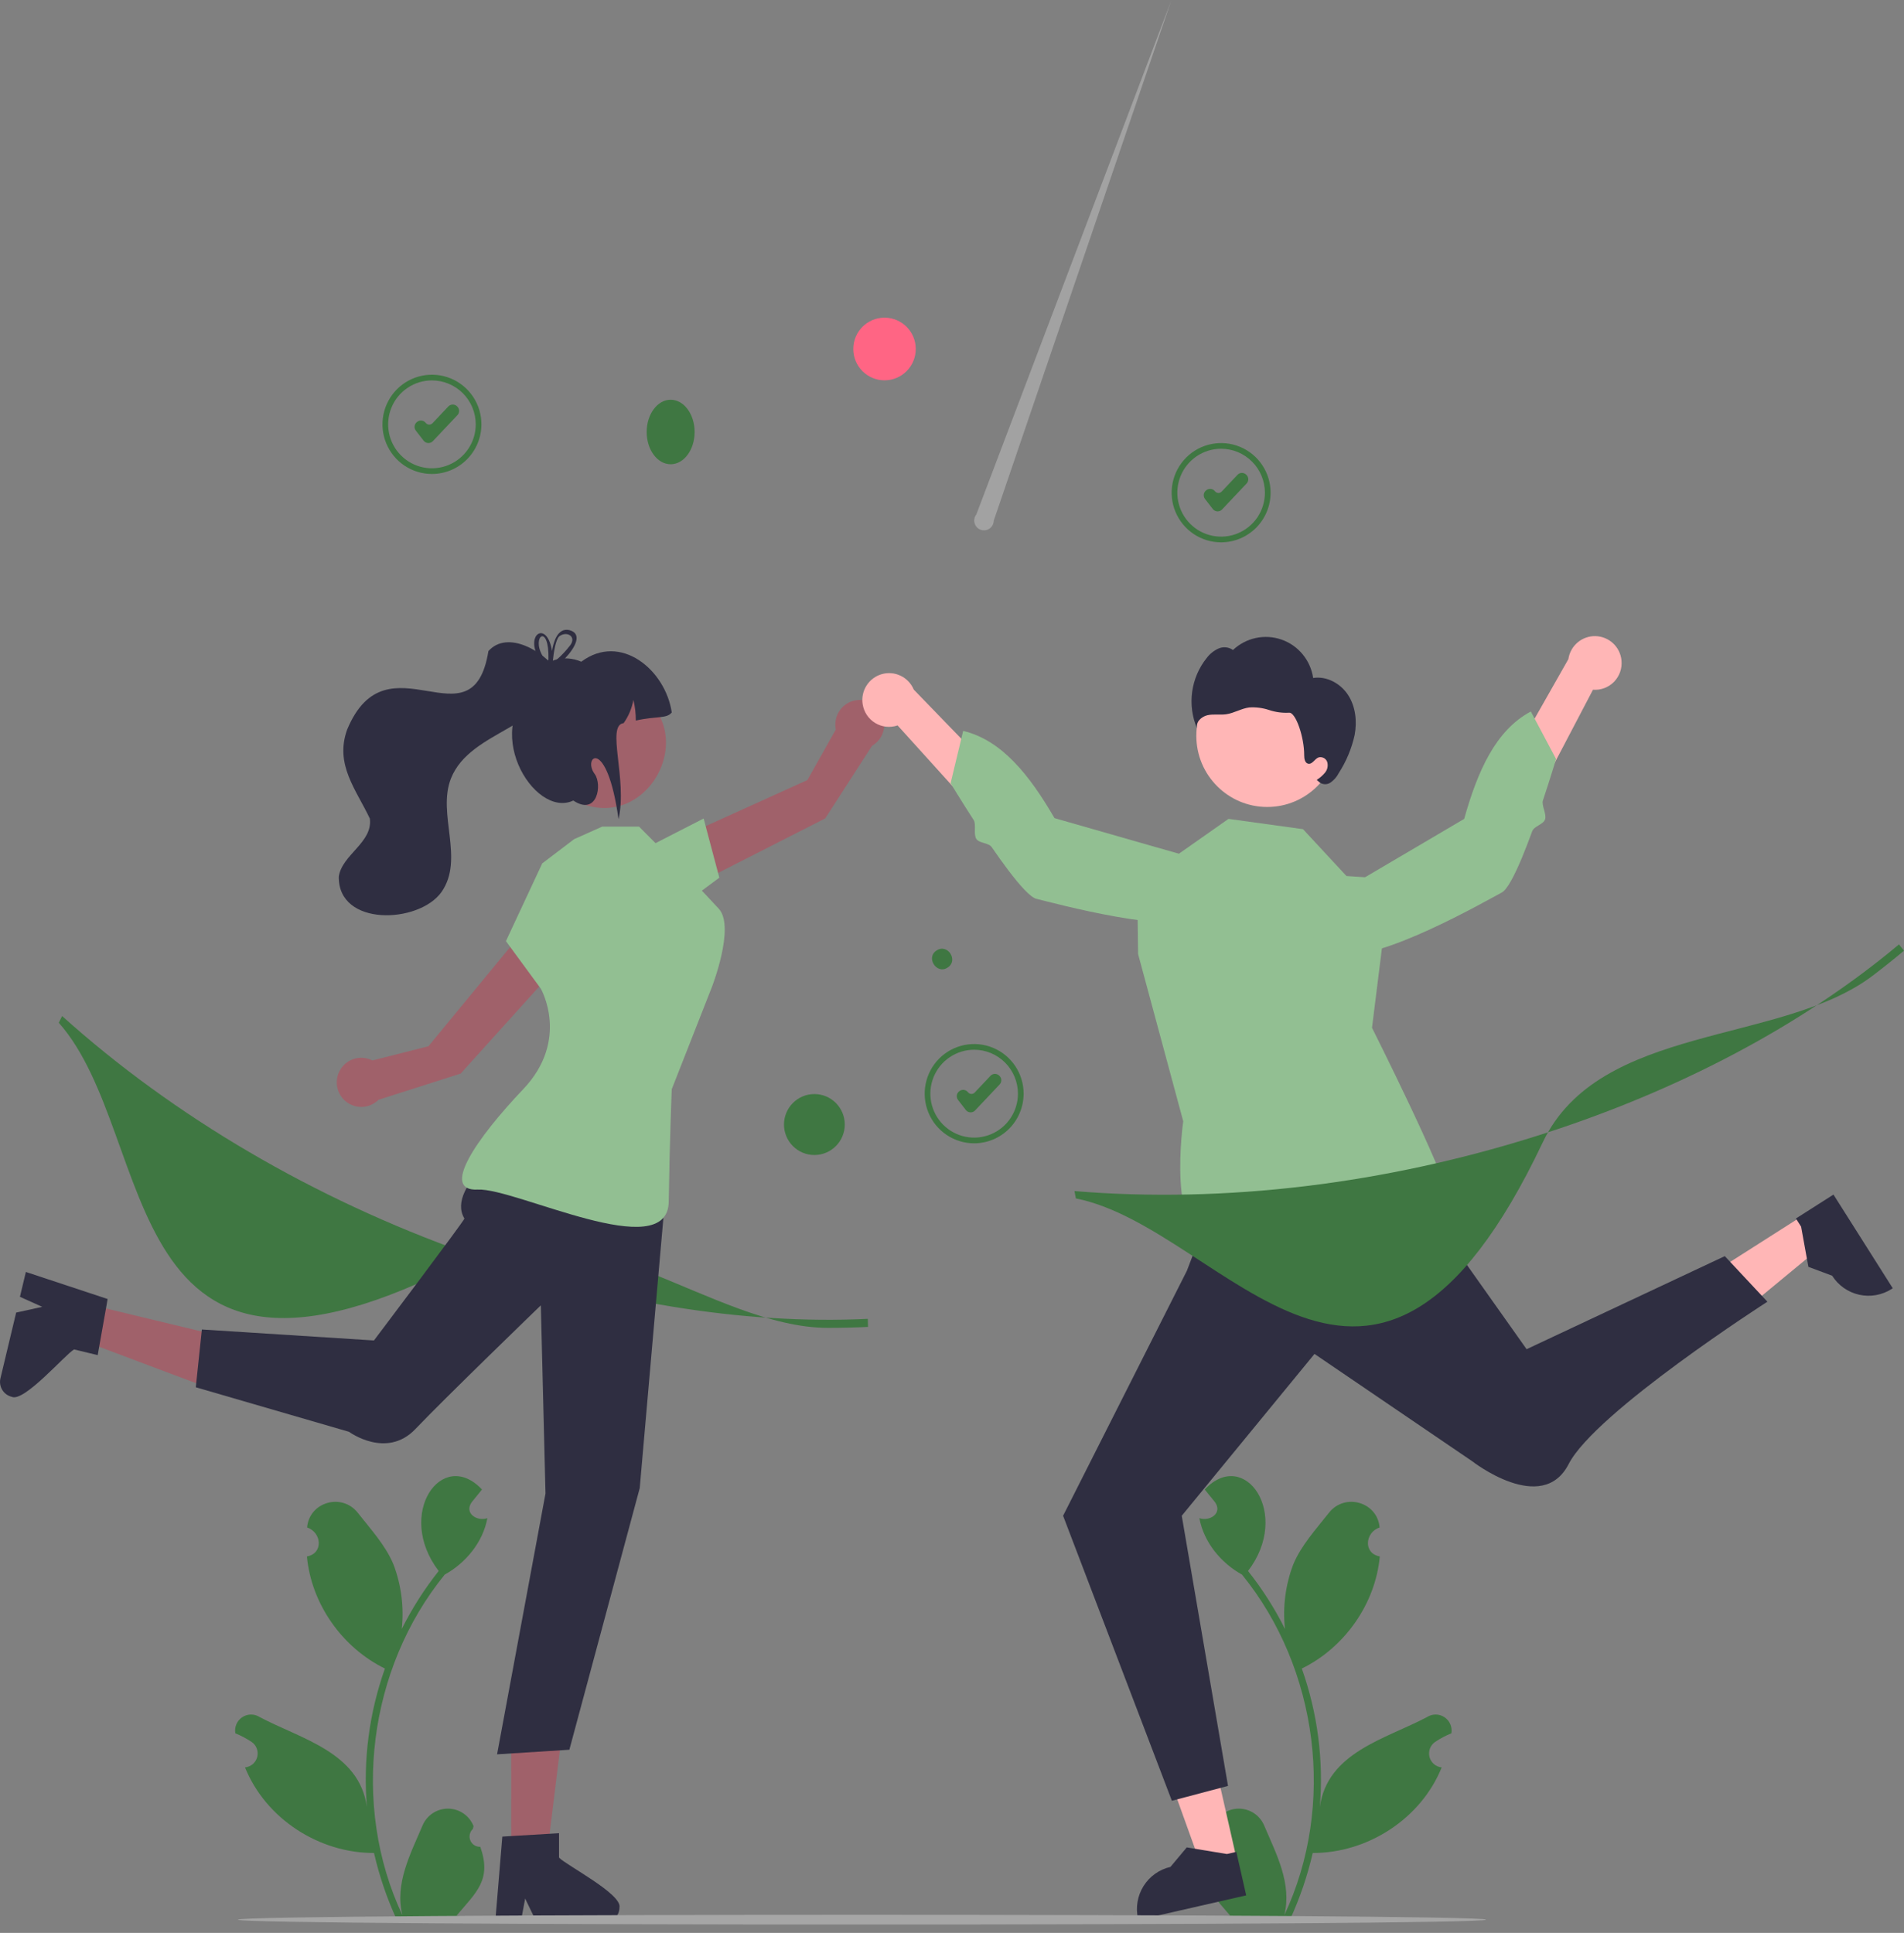 <svg xmlns="http://www.w3.org/2000/svg" width="132" height="134" viewBox="0 0 132 134" fill="none">
    <rect x="0" y="0" width="132" height="134" fill="#808080" stroke="none"/>
    <g clip-path="url(#clip0_403_92)">
        <path d="M33.298 128.031C33.152 128.037 33.008 127.999 32.885 127.921C32.761 127.842 32.665 127.728 32.609 127.593C32.553 127.458 32.539 127.309 32.57 127.166C32.601 127.023 32.675 126.893 32.782 126.794C32.8 126.723 32.813 126.671 32.831 126.6C32.691 126.244 32.45 125.939 32.136 125.723C31.823 125.506 31.452 125.389 31.071 125.385C30.691 125.382 30.318 125.492 30 125.702C29.683 125.913 29.435 126.214 29.289 126.566C28.446 128.545 27.355 130.594 27.898 132.774C24.315 125.155 25.533 115.678 30.829 109.163C32.292 108.354 33.479 106.917 33.788 105.248C33.063 105.494 32.16 104.903 32.705 104.137C32.941 103.845 33.179 103.555 33.415 103.262C30.663 100.322 27.385 104.943 30.414 108.911C29.423 110.157 28.565 111.504 27.853 112.929C28.017 111.416 27.821 109.885 27.281 108.462C26.733 107.136 25.706 106.02 24.802 104.873C23.703 103.477 21.44 104.121 21.292 105.894C22.306 106.228 22.438 107.698 21.278 107.9C21.582 111.197 23.729 114.227 26.686 115.673C25.594 118.747 25.167 122.019 25.435 125.271C24.913 121.47 20.846 120.548 18.004 119.037C17.823 118.921 17.612 118.86 17.397 118.861C17.182 118.863 16.973 118.928 16.794 119.047C16.614 119.166 16.474 119.335 16.389 119.533C16.304 119.731 16.278 119.95 16.315 120.162C16.707 120.322 17.083 120.521 17.436 120.756C17.602 120.867 17.729 121.027 17.8 121.214C17.871 121.401 17.883 121.606 17.834 121.8C17.784 121.993 17.677 122.167 17.525 122.297C17.373 122.427 17.186 122.507 16.987 122.526C18.42 126.084 22.124 128.473 25.929 128.459C26.294 130.053 26.824 131.605 27.509 133.089H33.156C33.176 133.026 33.194 132.961 33.213 132.898C32.69 132.931 32.165 132.9 31.65 132.805C33.033 131.162 34.102 130.324 33.298 128.031L33.298 128.031Z" fill="#3F7742"/>
        <path d="M83.639 128.031C83.784 128.037 83.929 127.999 84.052 127.921C84.175 127.842 84.271 127.728 84.328 127.593C84.384 127.458 84.397 127.309 84.366 127.166C84.335 127.023 84.261 126.893 84.154 126.794C84.136 126.723 84.124 126.671 84.106 126.6C84.245 126.244 84.487 125.939 84.8 125.723C85.114 125.506 85.485 125.389 85.865 125.385C86.246 125.382 86.619 125.492 86.936 125.702C87.254 125.913 87.501 126.214 87.647 126.566C88.49 128.545 89.581 130.594 89.038 132.774C92.621 125.155 91.403 115.678 86.108 109.163C84.644 108.354 83.458 106.917 83.149 105.248C83.873 105.494 84.776 104.903 84.232 104.137C83.996 103.845 83.757 103.555 83.521 103.262C86.273 100.322 89.552 104.943 86.523 108.911C87.514 110.157 88.372 111.504 89.084 112.929C88.919 111.416 89.115 109.885 89.656 108.462C90.204 107.136 91.23 106.02 92.135 104.873C93.234 103.477 95.497 104.121 95.644 105.894C94.63 106.228 94.498 107.698 95.659 107.9C95.355 111.197 93.208 114.227 90.251 115.673C91.343 118.747 91.769 122.019 91.502 125.271C92.023 121.47 96.09 120.548 98.933 119.037C99.114 118.921 99.324 118.86 99.539 118.861C99.754 118.863 99.964 118.928 100.143 119.047C100.322 119.166 100.463 119.335 100.547 119.533C100.632 119.731 100.658 119.95 100.621 120.162C100.229 120.322 99.853 120.521 99.5 120.756C99.335 120.867 99.208 121.027 99.137 121.214C99.066 121.401 99.054 121.606 99.103 121.8C99.152 121.993 99.26 122.167 99.411 122.297C99.563 122.427 99.751 122.507 99.949 122.526C98.517 126.084 94.812 128.473 91.008 128.459C90.642 130.053 90.112 131.605 89.427 133.089H83.78C83.76 133.026 83.742 132.961 83.724 132.898C84.246 132.931 84.771 132.9 85.286 132.805C83.903 131.162 82.834 130.324 83.639 128.031Z" fill="#3F7742"/>
        <path d="M85.733 128.872L83.301 129.427L80.01 120.28L83.599 119.461L85.733 128.872Z" fill="#FFB6B6"/>
        <path d="M86.396 131.397L78.918 133.104L78.896 133.01C78.721 132.235 78.859 131.422 79.28 130.75C79.702 130.078 80.373 129.601 81.144 129.425L82.275 128.073L85.059 128.531L85.712 128.382L86.396 131.397Z" fill="#2F2E41"/>
        <path d="M124.961 84.289L126.298 86.401L118.814 92.58L116.841 89.462L124.961 84.289Z" fill="#FFB6B6"/>
        <path d="M127.11 82.815L131.221 89.31L131.14 89.362C130.471 89.788 129.662 89.93 128.889 89.757C128.116 89.584 127.444 89.11 127.019 88.44L125.371 87.825L124.867 85.04L124.508 84.473L127.11 82.815Z" fill="#2F2E41"/>
        <path d="M47.445 61.706L46.844 58.214L55.975 54.077L57.947 50.574C57.884 50.267 57.906 49.948 58.012 49.652C58.117 49.357 58.303 49.096 58.547 48.9C58.79 48.703 59.084 48.578 59.394 48.538C59.705 48.498 60.02 48.545 60.305 48.674C60.591 48.803 60.835 49.008 61.012 49.267C61.188 49.527 61.289 49.83 61.305 50.143C61.32 50.457 61.249 50.769 61.099 51.044C60.949 51.32 60.726 51.548 60.455 51.705L57.211 56.736L47.445 61.706Z" fill="#A0616A"/>
        <path d="M44.669 58.851L48.781 56.744L49.87 60.845L47.014 62.969L44.669 58.851Z" fill="#92BF92"/>
        <path d="M35.442 128.554L37.928 128.554L39.111 118.932L35.441 118.933L35.442 128.554Z" fill="#A0616A"/>
        <path d="M38.755 128.779V127.088L38.102 127.128L35.441 127.286L34.825 127.324L34.355 132.987L34.329 133.291H36.095L36.151 132.99L36.408 131.619L37.07 132.99L37.215 133.291H41.895C42.174 133.289 42.441 133.177 42.637 132.98C42.834 132.782 42.945 132.514 42.946 132.235C43.144 131.309 39.252 129.308 38.755 128.779Z" fill="#2F2E41"/>
        <path d="M5.928 90.37L5.349 92.795L14.399 96.193L15.254 92.613L5.928 90.37Z" fill="#A0616A"/>
        <path d="M5.135 93.55L6.774 93.945L6.888 93.297L7.355 90.665L7.461 90.055L2.082 88.275L1.793 88.18L1.382 89.902L1.661 90.028L2.929 90.598L1.446 90.924L1.12 90.995L0.029 95.561C-0.034 95.834 0.012 96.12 0.158 96.358C0.304 96.596 0.537 96.767 0.808 96.833C1.659 97.242 4.506 93.911 5.135 93.55Z" fill="#2F2E41"/>
        <path d="M39.286 66.283L36.086 64.782L29.704 72.531L25.817 73.517C25.538 73.375 25.225 73.312 24.913 73.337C24.601 73.361 24.302 73.472 24.049 73.656C23.796 73.841 23.598 74.092 23.478 74.382C23.358 74.671 23.32 74.989 23.369 75.299C23.417 75.609 23.55 75.9 23.753 76.139C23.956 76.378 24.221 76.556 24.518 76.654C24.816 76.751 25.134 76.764 25.439 76.692C25.743 76.619 26.022 76.463 26.244 76.242L31.936 74.427L39.286 66.283Z" fill="#A0616A"/>
        <path d="M84.658 37.598C83.979 37.598 83.316 37.396 82.752 37.018C82.188 36.64 81.749 36.102 81.489 35.474C81.229 34.845 81.161 34.153 81.294 33.486C81.426 32.818 81.753 32.205 82.232 31.724C82.712 31.242 83.323 30.915 83.989 30.782C84.654 30.649 85.344 30.717 85.97 30.978C86.597 31.238 87.133 31.679 87.51 32.245C87.886 32.811 88.088 33.476 88.088 34.157C88.087 35.069 87.725 35.944 87.082 36.589C86.439 37.234 85.567 37.597 84.658 37.598ZM84.658 31.11C84.057 31.11 83.47 31.289 82.971 31.624C82.472 31.959 82.082 32.434 81.853 32.991C81.623 33.548 81.563 34.16 81.68 34.751C81.797 35.342 82.086 35.885 82.511 36.311C82.935 36.737 83.476 37.027 84.065 37.145C84.654 37.262 85.265 37.202 85.82 36.971C86.374 36.741 86.849 36.35 87.182 35.849C87.516 35.348 87.694 34.759 87.694 34.157C87.693 33.349 87.373 32.575 86.804 32.004C86.234 31.433 85.463 31.111 84.658 31.11Z" fill="#3F7742"/>
        <path d="M84.415 35.453C84.409 35.453 84.402 35.453 84.395 35.453C84.334 35.45 84.274 35.434 84.22 35.405C84.166 35.377 84.119 35.337 84.081 35.289L83.541 34.592C83.507 34.548 83.482 34.498 83.467 34.444C83.452 34.391 83.448 34.334 83.455 34.279C83.462 34.224 83.48 34.17 83.507 34.122C83.535 34.074 83.571 34.031 83.615 33.997L83.635 33.981C83.678 33.947 83.729 33.922 83.782 33.907C83.836 33.892 83.892 33.888 83.947 33.895C84.002 33.902 84.055 33.92 84.104 33.947C84.152 33.975 84.194 34.012 84.228 34.056C84.256 34.091 84.29 34.12 84.33 34.141C84.369 34.161 84.412 34.173 84.457 34.175C84.501 34.177 84.546 34.17 84.587 34.153C84.628 34.136 84.665 34.111 84.696 34.079L85.793 32.917C85.87 32.835 85.976 32.788 86.088 32.785C86.201 32.782 86.309 32.823 86.391 32.901L86.409 32.918C86.449 32.956 86.481 33.002 86.504 33.053C86.527 33.104 86.539 33.159 86.541 33.214C86.542 33.27 86.533 33.326 86.513 33.378C86.493 33.43 86.463 33.477 86.425 33.518L84.722 35.321C84.683 35.362 84.635 35.396 84.583 35.419C84.53 35.441 84.473 35.453 84.415 35.453Z" fill="#3F7742"/>
        <path d="M67.536 79.261C66.857 79.261 66.194 79.059 65.63 78.681C65.066 78.302 64.626 77.765 64.367 77.136C64.107 76.507 64.039 75.816 64.172 75.148C64.304 74.481 64.631 73.867 65.11 73.386C65.59 72.905 66.201 72.577 66.867 72.444C67.532 72.312 68.221 72.38 68.848 72.64C69.475 72.901 70.01 73.342 70.387 73.908C70.764 74.474 70.966 75.139 70.966 75.819C70.964 76.732 70.603 77.606 69.96 78.251C69.317 78.897 68.445 79.26 67.536 79.261ZM67.536 72.773C66.935 72.773 66.348 72.952 65.849 73.287C65.349 73.621 64.96 74.097 64.73 74.654C64.501 75.21 64.441 75.823 64.558 76.414C64.675 77.005 64.964 77.547 65.389 77.973C65.813 78.4 66.354 78.69 66.943 78.807C67.532 78.925 68.143 78.864 68.698 78.634C69.252 78.403 69.727 78.013 70.06 77.512C70.394 77.011 70.572 76.422 70.572 75.819C70.571 75.012 70.251 74.237 69.681 73.666C69.112 73.095 68.341 72.774 67.536 72.773Z" fill="#3F7742"/>
        <path d="M67.293 77.116C67.287 77.116 67.28 77.115 67.273 77.115C67.212 77.112 67.152 77.096 67.098 77.068C67.044 77.04 66.997 77 66.959 76.952L66.419 76.255C66.385 76.211 66.36 76.161 66.345 76.107C66.33 76.053 66.326 75.997 66.333 75.942C66.34 75.886 66.358 75.833 66.385 75.784C66.413 75.736 66.449 75.694 66.493 75.659L66.513 75.644C66.556 75.61 66.607 75.585 66.66 75.57C66.714 75.555 66.77 75.551 66.825 75.558C66.88 75.565 66.933 75.583 66.981 75.61C67.03 75.638 67.072 75.675 67.106 75.719C67.134 75.754 67.168 75.783 67.208 75.803C67.247 75.824 67.29 75.835 67.335 75.838C67.379 75.84 67.423 75.832 67.465 75.816C67.506 75.799 67.543 75.774 67.574 75.741L68.671 74.579C68.748 74.498 68.854 74.45 68.966 74.447C69.078 74.444 69.187 74.486 69.269 74.563L69.287 74.58C69.327 74.619 69.359 74.665 69.382 74.716C69.405 74.766 69.417 74.821 69.419 74.877C69.42 74.933 69.411 74.988 69.391 75.04C69.371 75.092 69.341 75.14 69.303 75.18L67.6 76.983C67.561 77.025 67.513 77.058 67.46 77.081C67.408 77.104 67.351 77.116 67.293 77.116Z" fill="#3F7742"/>
        <path d="M29.946 32.859C29.267 32.859 28.604 32.657 28.04 32.279C27.476 31.901 27.037 31.364 26.777 30.735C26.517 30.106 26.449 29.414 26.582 28.747C26.714 28.079 27.041 27.466 27.52 26.985C28 26.503 28.611 26.176 29.277 26.043C29.942 25.91 30.632 25.978 31.258 26.239C31.885 26.499 32.421 26.94 32.798 27.506C33.175 28.072 33.376 28.737 33.376 29.418C33.375 30.33 33.013 31.205 32.37 31.85C31.727 32.495 30.855 32.858 29.946 32.859ZM29.946 26.372C29.345 26.372 28.758 26.55 28.259 26.885C27.76 27.22 27.37 27.695 27.141 28.252C26.911 28.809 26.851 29.421 26.968 30.012C27.085 30.603 27.374 31.146 27.799 31.572C28.223 31.998 28.764 32.288 29.353 32.406C29.942 32.523 30.553 32.463 31.108 32.232C31.663 32.002 32.137 31.611 32.47 31.11C32.804 30.609 32.982 30.02 32.982 29.418C32.981 28.61 32.661 27.836 32.092 27.265C31.523 26.694 30.751 26.373 29.946 26.372Z" fill="#3F7742"/>
        <path d="M29.703 30.714C29.697 30.714 29.69 30.714 29.683 30.714C29.622 30.711 29.562 30.695 29.508 30.666C29.454 30.638 29.407 30.599 29.369 30.55L28.829 29.853C28.795 29.809 28.77 29.759 28.755 29.705C28.74 29.652 28.736 29.596 28.743 29.54C28.75 29.485 28.768 29.431 28.795 29.383C28.823 29.335 28.859 29.292 28.903 29.258L28.923 29.243C28.967 29.208 29.017 29.183 29.07 29.168C29.124 29.154 29.18 29.149 29.235 29.156C29.29 29.163 29.343 29.181 29.392 29.209C29.44 29.236 29.482 29.273 29.517 29.317C29.544 29.352 29.578 29.381 29.618 29.402C29.657 29.422 29.701 29.434 29.745 29.436C29.789 29.438 29.834 29.431 29.875 29.414C29.916 29.398 29.953 29.372 29.984 29.34L31.081 28.178C31.158 28.096 31.264 28.049 31.376 28.046C31.488 28.043 31.597 28.084 31.679 28.162L31.697 28.179C31.737 28.217 31.77 28.263 31.792 28.314C31.815 28.365 31.827 28.42 31.829 28.476C31.83 28.531 31.821 28.587 31.801 28.639C31.781 28.691 31.751 28.738 31.713 28.779L30.011 30.582C29.971 30.624 29.923 30.657 29.871 30.68C29.818 30.703 29.761 30.714 29.703 30.714Z" fill="#3F7742"/>
        <path d="M57.405 92.055C49.452 92.055 40.311 83.2 32.224 87.407C7.739 100.146 11.109 78.83 4.075 70.903L4.306 70.438C12.067 77.42 21.758 83.101 32.331 86.867C41.885 90.27 51.51 91.847 60.163 91.43L60.178 91.989C59.265 92.033 58.34 92.055 57.405 92.055Z" fill="#3F7742"/>
        <path d="M46.495 32.185C47.413 32.185 48.157 31.184 48.157 29.949C48.157 28.713 47.413 27.712 46.495 27.712C45.577 27.712 44.833 28.713 44.833 29.949C44.833 31.184 45.577 32.185 46.495 32.185Z" fill="#3F7742"/>
        <path d="M65.697 67.077C64.937 67.585 64.159 66.376 64.934 65.891C65.694 65.383 66.472 66.592 65.697 67.077Z" fill="#3F7742"/>
        <path d="M61.322 26.366C62.517 26.366 63.487 25.393 63.487 24.194C63.487 22.994 62.517 22.022 61.322 22.022C60.126 22.022 59.157 22.994 59.157 24.194C59.157 25.393 60.126 26.366 61.322 26.366Z" fill="#FF6584"/>
        <path opacity="0.3" d="M68.894 36.096L81.213 0L67.686 35.664C67.619 35.749 67.573 35.848 67.552 35.954C67.531 36.06 67.536 36.17 67.566 36.273C67.595 36.377 67.649 36.473 67.723 36.551C67.796 36.63 67.888 36.69 67.989 36.726C68.091 36.763 68.199 36.774 68.306 36.76C68.413 36.746 68.514 36.706 68.603 36.645C68.691 36.583 68.764 36.501 68.814 36.406C68.865 36.31 68.892 36.204 68.894 36.096Z" fill="#F0F0F0"/>
        <path d="M56.459 80.072C57.623 80.072 58.566 79.126 58.566 77.959C58.566 76.792 57.623 75.846 56.459 75.846C55.296 75.846 54.353 76.792 54.353 77.959C54.353 79.126 55.296 80.072 56.459 80.072Z" fill="#3F7742"/>
        <path d="M36.06 78.765C36.06 78.765 30.809 82.195 32.197 84.475C32.245 84.553 25.925 92.928 25.925 92.928L13.995 92.168L13.574 96.174L24.196 99.261C24.196 99.261 26.794 101.176 28.802 99.066C30.809 96.956 37.495 90.493 37.495 90.493L37.818 103.54L34.461 121.62L39.473 121.301L44.351 103.163L46.151 82.617L36.06 78.765Z" fill="#2F2E41"/>
        <path d="M39.8 58.177L37.592 59.855L35.075 65.245L37.495 68.542C37.495 68.542 39.531 72.082 36.272 75.51C33.014 78.938 30.512 82.599 33.12 82.468C35.728 82.338 46.291 87.728 46.361 83.312C46.43 78.896 46.571 75.51 46.571 75.51L49.34 68.463C49.34 68.463 50.99 64.258 49.832 63C48.673 61.742 47.122 60.133 47.122 60.133L44.302 57.304H41.755L39.8 58.177Z" fill="#92BF92"/>
        <path d="M43.922 47.822C48.876 50.65 44.809 58.112 39.763 55.455C34.809 52.627 38.876 45.165 43.922 47.822Z" fill="#A0616A"/>
        <path d="M46.571 49.39C46.224 49.843 45.499 49.63 44.079 49.954C44.082 49.471 44.026 48.989 43.913 48.52C43.807 49.101 43.576 49.652 43.235 50.133C42.002 50.271 43.513 54.029 42.882 56.793C42.068 50.963 40.357 52.49 41.222 53.647C41.775 54.387 41.406 56.608 39.746 55.497C37.007 56.803 33.105 50.315 37.429 47.273C37.352 45.628 39.176 45.368 40.299 45.874C43.025 43.836 46.139 46.447 46.571 49.39Z" fill="#2F2E41"/>
        <path d="M33.861 45.136C32.758 51.939 26.846 43.885 24.067 50.58C23.193 53.004 24.693 54.739 25.641 56.751C25.857 58.405 23.713 59.244 23.488 60.767C23.426 64.257 29.038 64.043 30.607 61.841C32.219 59.536 30.294 56.443 31.263 53.969C32.625 50.534 38.164 50.508 38.647 46.512C37.712 45.177 35.199 43.648 33.861 45.136Z" fill="#2F2E41"/>
        <path d="M38.328 45.801C38.292 45.816 38.256 45.831 38.224 45.848H38.222C38.192 45.864 38.161 45.879 38.131 45.896C38.127 45.898 38.125 45.9 38.121 45.902C38.082 45.864 38.042 45.826 38 45.787C37.989 45.849 37.992 45.913 38.008 45.974L38.013 45.997C38.051 46.037 38.091 46.075 38.133 46.115C38.171 46.087 38.207 46.056 38.245 46.028C38.268 46.008 38.291 45.989 38.315 45.97C38.319 45.921 38.325 45.864 38.33 45.801L38.328 45.801ZM39.472 43.682C38.625 43.488 38.351 44.599 38.27 45.134C37.962 43.191 36.682 43.802 37.124 45.128C37.266 45.521 37.487 45.879 37.776 46.18C37.816 46.226 37.859 46.271 37.905 46.317C37.854 46.584 38.112 46.515 38.461 46.27C38.719 46.085 38.958 45.875 39.173 45.643C39.87 44.909 40.413 43.928 39.472 43.682ZM39.498 44.776C39.237 45.114 38.944 45.426 38.623 45.707C38.522 45.799 38.42 45.886 38.315 45.97C38.313 45.987 38.313 46.003 38.311 46.016C38.304 46.035 38.295 46.052 38.285 46.069C38.178 46.262 38.059 46.157 38.013 45.997C38.009 45.991 38.004 45.986 38 45.98C37.848 45.823 37.716 45.647 37.607 45.458C36.823 44.094 38.085 43.166 38.023 45.713C38.011 45.736 38.004 45.762 38 45.787C37.989 45.849 37.992 45.913 38.008 45.974L38.013 45.997C38.051 46.037 38.091 46.075 38.133 46.115C38.171 46.087 38.207 46.056 38.245 46.028C38.268 46.008 38.291 45.989 38.315 45.97C38.319 45.921 38.325 45.864 38.33 45.801V45.799C38.38 45.288 38.515 44.37 38.763 44.12C39.31 43.699 40.019 44.155 39.498 44.776ZM38.328 45.801C38.292 45.816 38.256 45.831 38.224 45.848H38.222C38.192 45.864 38.161 45.879 38.131 45.896C38.127 45.898 38.125 45.9 38.121 45.902C38.082 45.864 38.042 45.826 38 45.787C37.989 45.849 37.992 45.913 38.008 45.974L38.013 45.997C38.051 46.037 38.091 46.075 38.133 46.115C38.171 46.087 38.207 46.056 38.245 46.028C38.268 46.008 38.291 45.989 38.315 45.97C38.319 45.921 38.325 45.864 38.33 45.801L38.328 45.801Z" fill="#2F2E41"/>
        <path d="M84.114 83.309L82.284 88.096L73.702 105.081L81.243 124.839L85.135 123.809L81.928 105.081L91.131 93.862L102.061 101.299C102.061 101.299 106.908 105.096 108.752 101.496C110.596 97.897 122.529 90.242 122.529 90.242L119.576 87.082L105.836 93.534L96.352 80.141L84.114 83.309Z" fill="#2F2E41"/>
        <path d="M93.346 60.729L90.334 57.483L85.168 56.77L78.838 61.216L78.901 66.137L82.031 77.733C82.031 77.733 80.839 86.065 84.168 85.981C87.497 85.898 89.312 84.232 90.668 84.571C92.024 84.91 97.788 86.353 98.153 84.842C98.518 83.331 100.46 84.413 100.375 82.983C100.289 81.554 95.118 71.249 95.118 71.249L96.404 60.944L93.346 60.729Z" fill="#92BF92"/>
        <path d="M112.414 45.786C112.441 46.055 112.409 46.327 112.32 46.582C112.231 46.838 112.087 47.07 111.899 47.264C111.71 47.458 111.482 47.607 111.229 47.703C110.977 47.798 110.707 47.837 110.438 47.816L103.512 61.031L101.653 58.167L108.732 45.695C108.796 45.245 109.024 44.833 109.37 44.539C109.717 44.245 110.159 44.089 110.613 44.1C111.067 44.111 111.501 44.289 111.833 44.599C112.165 44.91 112.372 45.332 112.414 45.786Z" fill="#FFB6B6"/>
        <path d="M90.611 63.187C90.611 63.187 90.337 65.537 92.974 66.119C95.612 66.701 102.919 62.512 104.117 61.872C104.492 61.672 105.001 60.69 105.524 59.435C105.758 58.872 105.995 58.254 106.224 57.627C106.357 57.264 106.991 57.165 107.116 56.805C107.24 56.447 106.855 55.828 106.967 55.491C107.501 53.89 107.879 52.62 107.879 52.62L106.13 49.325C103.686 50.622 102.432 53.479 101.509 56.77L90.611 63.187Z" fill="#92BF92"/>
        <path d="M59.807 48.821C59.848 49.088 59.947 49.343 60.097 49.568C60.247 49.793 60.444 49.982 60.675 50.122C60.906 50.262 61.164 50.35 61.433 50.379C61.701 50.408 61.972 50.378 62.227 50.29L72.229 61.346L73.315 58.106L63.35 47.808C63.175 47.388 62.852 47.047 62.443 46.849C62.034 46.651 61.567 46.611 61.13 46.736C60.694 46.861 60.318 47.142 60.074 47.526C59.83 47.91 59.735 48.371 59.807 48.821Z" fill="#FFB6B6"/>
        <path d="M85.257 60.193C85.257 60.193 86.109 62.4 83.701 63.626C81.292 64.851 73.172 62.63 71.853 62.312C71.439 62.212 70.702 61.389 69.883 60.305C69.516 59.819 69.132 59.28 68.754 58.73C68.535 58.412 67.896 58.475 67.686 58.158C67.476 57.843 67.695 57.147 67.502 56.849C66.586 55.433 65.903 54.298 65.903 54.298L66.774 50.67C69.464 51.311 71.391 53.762 73.105 56.717L85.257 60.193Z" fill="#92BF92"/>
        <path d="M87.854 55.944C90.569 55.944 92.769 53.736 92.769 51.013C92.769 48.289 90.569 46.081 87.854 46.081C85.139 46.081 82.939 48.289 82.939 51.013C82.939 53.736 85.139 55.944 87.854 55.944Z" fill="#FFB6B6"/>
        <path d="M93.465 48.189C92.948 47.386 91.977 46.851 91.037 47.002C90.949 46.399 90.699 45.833 90.312 45.364C89.926 44.894 89.419 44.54 88.846 44.34C88.273 44.14 87.656 44.102 87.063 44.229C86.47 44.356 85.923 44.644 85.481 45.061C85.336 44.959 85.167 44.896 84.99 44.878C84.814 44.86 84.636 44.889 84.473 44.96C84.149 45.108 83.868 45.335 83.654 45.62C83.114 46.295 82.767 47.105 82.65 47.962C82.532 48.82 82.648 49.693 82.986 50.49C82.871 50.07 83.29 49.676 83.713 49.582C84.136 49.488 84.58 49.577 85.009 49.516C85.559 49.437 86.054 49.117 86.605 49.045C87.072 49.014 87.54 49.075 87.985 49.223C88.429 49.371 88.897 49.434 89.364 49.409C89.828 49.353 90.425 51.116 90.417 52.358C90.415 52.593 90.464 52.895 90.693 52.945C90.975 53.007 91.139 52.616 91.407 52.509C91.531 52.474 91.664 52.488 91.778 52.548C91.891 52.609 91.977 52.712 92.017 52.834C92.051 52.959 92.054 53.091 92.028 53.217C92.001 53.344 91.944 53.462 91.862 53.562C91.697 53.761 91.501 53.932 91.282 54.068L91.392 54.16C91.497 54.271 91.638 54.343 91.789 54.361C91.941 54.38 92.094 54.346 92.223 54.264C92.477 54.091 92.682 53.857 92.82 53.582C93.339 52.778 93.709 51.886 93.915 50.951C94.088 50.011 93.982 48.991 93.465 48.189Z" fill="#2F2E41"/>
        <path d="M129.829 67.639C123.489 72.457 110.874 70.935 106.959 79.188C95.105 104.174 84.965 85.141 74.587 83.082L74.491 82.572C84.88 83.436 96.024 82.095 106.718 78.692C116.382 75.618 125.004 71.044 131.652 65.471L132 65.907C131.298 66.496 130.574 67.073 129.829 67.639Z" fill="#3F7742"/>
        <path d="M103.023 133.083C102.872 133.531 16.657 133.531 16.494 133.084C16.645 132.634 102.86 132.634 103.023 133.083Z" fill="#A6A6A6"/>
    </g>
    <defs>
        <clipPath id="clip0_403_92">
            <rect width="132" height="133.419" fill="white"/>
        </clipPath>
    </defs>
</svg>